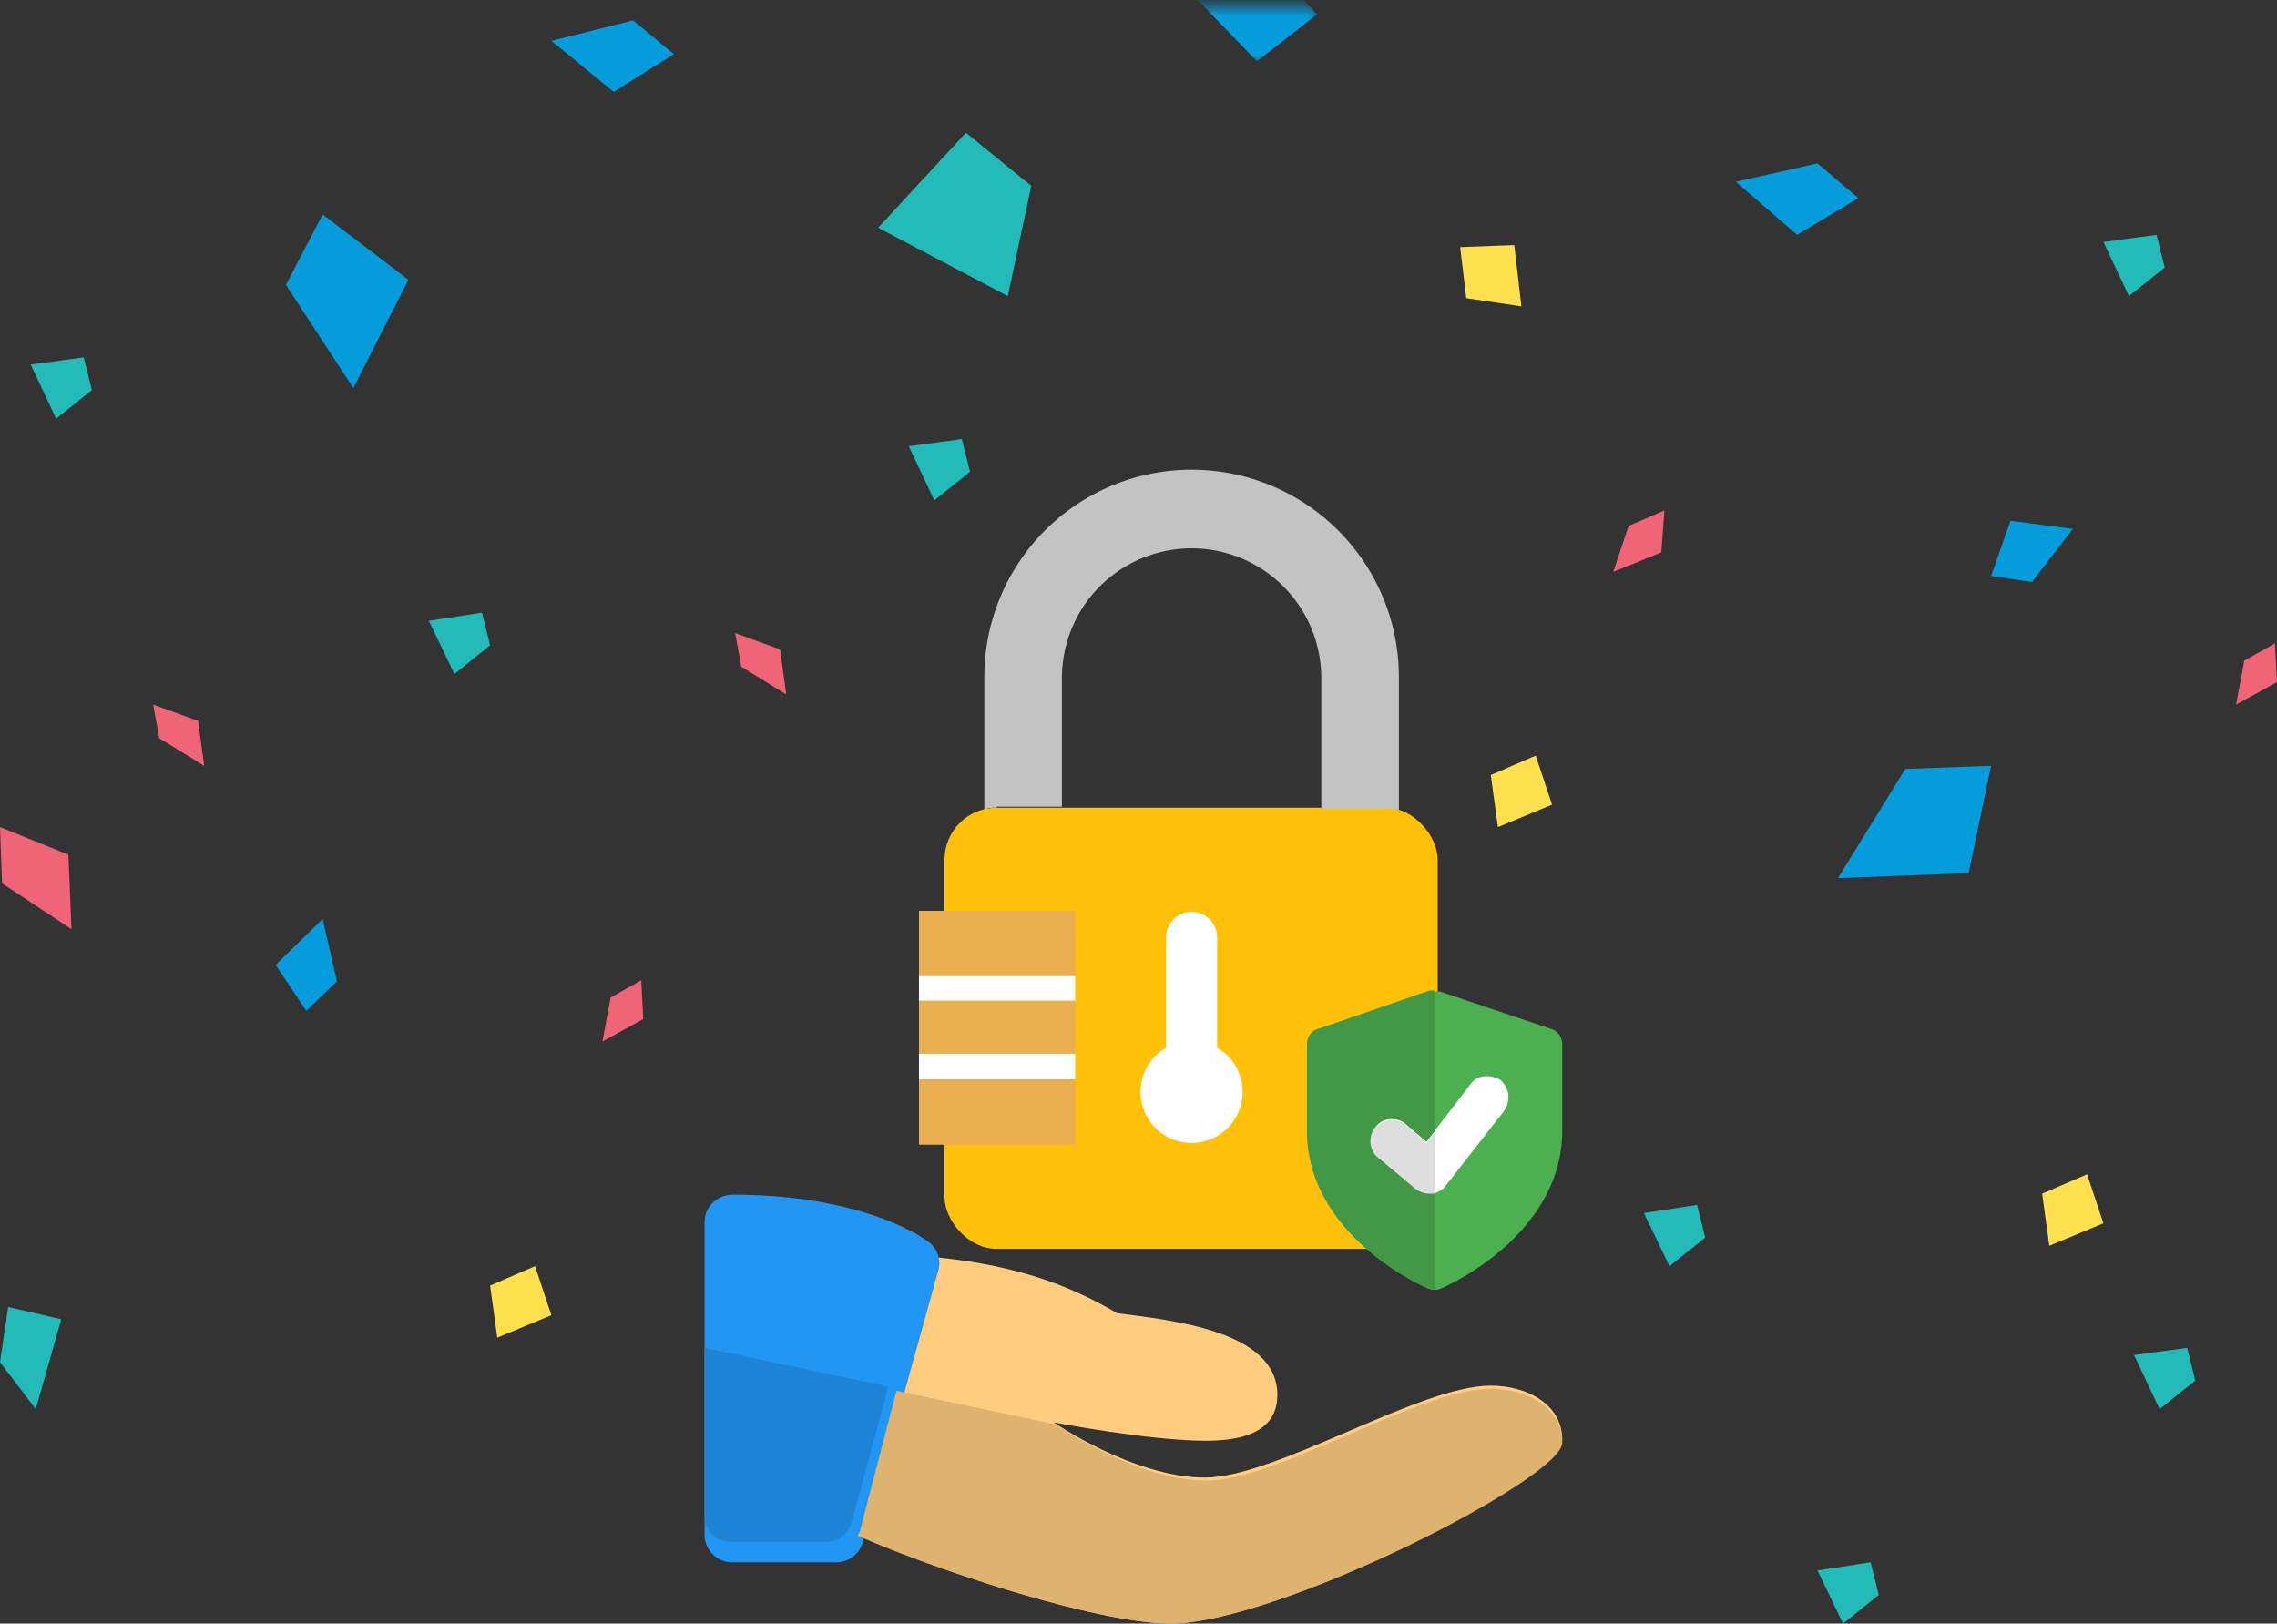 <?xml version="1.0" encoding="UTF-8"?><svg width="223" height="159" xmlns="http://www.w3.org/2000/svg" xmlns:xlink="http://www.w3.org/1999/xlink"><rect width="100%" height="100%" fill="#333333" stroke="none"/><defs><path id="a" d="M.1.6h11.8V6H.1z"/></defs><g fill="none" fill-rule="evenodd"><path fill="#049CDB" d="M28 27.9l3.6-6.9 8.4 6.4L34.6 38zM186.6 75.3l8.4-.3-2.2 10.5-12.8.5z"/><path fill="#22BBB8" d="M42 60.8l5.2-.8.8 3.2-3.5 2.8zM89 43.7l5.2-.7.8 3.2-3.5 2.8zM206 23.7l5.2-.7.8 3.2-3.5 2.8zM178 153.8l5.2-.8.8 3.2-3.5 2.8zM161 118.8l5.2-.8.8 3.2-3.5 2.8zM3 35.7l5.2-.7.8 3.2L5.5 41zM209 132.7l5.2-.7.8 3.2-3.5 2.8zM6 129.2L.8 128l-.8 5.4 3.5 4.6z"/><path fill="#F06478" d="M72.6 65.3L72 62l4.4 1.6.6 4.4zM15.6 72.3L15 69l4.4 1.6.6 4.4zM219.8 64.7l3-1.7.2 3.8-4 2.2zM59.8 97.7l3-1.7.2 3.8-4 2.2zM159.5 51.5L163 50l-.3 4.1L158 56z"/><path fill="#FFE04F" d="M143.6 29.2l-.6-5 5.3-.2.7 6zM200 116.9l4.4-1.9 1.6 4.8-5.3 2.2zM48 125.9l4.4-1.9 1.6 4.8-5.3 2.2zM146 75.9l4.4-1.9 1.6 4.8-5.3 2.2z"/><path fill="#049CDB" d="M62 2l4 3.3L60.1 9 54 4z"/><g transform="translate(117)"><mask id="b" fill="#fff"><use xlink:href="#a"/></mask><path fill="#049CDB" mask="url(#b)" d="M8-2.8l4 4.2L6.1 6 0-.3z"/></g><path fill="#049CDB" d="M178 16l4 3.4-6 3.6-6-5.2zM199 57l-4-.6 1.9-5.4 6.1.8zM33 96.1L30 99l-3-4.5 4.6-4.5z"/><path fill="#22BBB8" d="M86 22.3l8.6-9.3 6.4 5.2L98.7 29z"/><path fill="#F06478" d="M.2 86.5L0 81l6.7 2.7L7 91z"/><g fill-rule="nonzero"><path d="M146 135.7c-7 0-21 9-28 9s-14.8-5.4-14.8-5.4 9.4 1.8 14.9 1.8c5.4 0 7-2 7-4.5 0-6.3-10.4-7.3-15.7-8-5.1-3-10.6-4.9-19.1-5.6l-.3 1.5-7 25.4c8 3.7 24.4 9.1 31.6 9.1 10.5 0 38.4-14.3 38.4-18 0-3.5-3.5-5.3-7-5.3z" fill="#FFCC80"/><path d="M81.9 153H71.8a2.7 2.7 0 01-2.8-2.7v-30.6c0-1.5 1.2-2.7 2.8-2.7 12.9 0 18.9 4.4 19.1 4.6.9.6 1.3 1.8 1 2.8L84.5 151c-.3 1.2-1.4 2-2.6 2z" fill="#2196F3"/><path d="M146 136c-7 0-20.9 9-27.8 9-7 0-14.8-5.5-14.8-5.5l-15.6-3.3-3.6 13.8-.2.4c8.2 3.6 23.8 8.6 30.7 8.6 10.4 0 38.3-14.2 38.3-17.7s-3.5-5.3-7-5.3z" fill="#DEB26F"/><path d="M69 132v16.4c0 1.5 1.1 2.6 2.6 2.6h9.3a2.6 2.6 0 002.5-1.9l3.6-13.3-18-3.8z" fill="#1D83D4"/><g><g transform="translate(90 46)"><rect fill="#FEC107" x="2.5" y="33.1" width="48.3" height="43.2" rx="5.1"/><path d="M7.6 33H14V20.4a12.7 12.7 0 0125.4 0v12.8h6.4l1.2.1V20.3a20.3 20.3 0 10-40.6 0v13c.4-.2.8-.2 1.2-.2z" fill="#C3C3C3"/><path fill="#EBAF51" d="M0 43.2h15.3v22.9H0z"/><g fill="#FFF"><path d="M0 49.6h15.3V52H0zM0 57.2h15.3v2.5H0zM29.2 56.6V45.8a2.5 2.5 0 10-5 0v10.8a5 5 0 105 0z"/></g></g><path d="M152 100.8l-11-3.7h-1l-11 3.7c-.6.2-1 .8-1 1.5v8.4c0 10.3 11.4 15.3 11.9 15.5a1.6 1.6 0 001.2 0c.5-.2 11.9-5.2 11.9-15.5v-8.4c0-.7-.4-1.3-1-1.5z" fill="#4CAF50"/><path d="M147.3 108.8l-5.7 7.3a2 2 0 01-1.4.8h-.2a2 2 0 01-1.4-.5l-3.6-3.1c-.9-.8-1-2.1-.2-3 .7-.9 2-1 2.9-.2l2 1.7 4.3-5.6c.7-1 2-1 3-.4.8.8 1 2 .3 3z" fill="#FFF"/><path d="M140.5 97h-.5l-11 3.8c-.6.2-1 .8-1 1.5v8.4c0 10.3 11.4 15.3 11.9 15.5l.6.1v-9.5a2 2 0 01-.3 0h-.2a2 2 0 01-1.4-.4l-3.6-3.2a2 2 0 011.3-3.6c.5 0 1 .1 1.4.5l2 1.7.8-1V97z" fill="#429846"/><path d="M136.3 109.7a2 2 0 00-1.5.7 2 2 0 00.2 3l3.6 3c.4.3.9.5 1.4.5h.5v-6l-.8 1-2-1.7a2 2 0 00-1.4-.5z" fill="#DEDEDE"/></g></g></g></svg>
